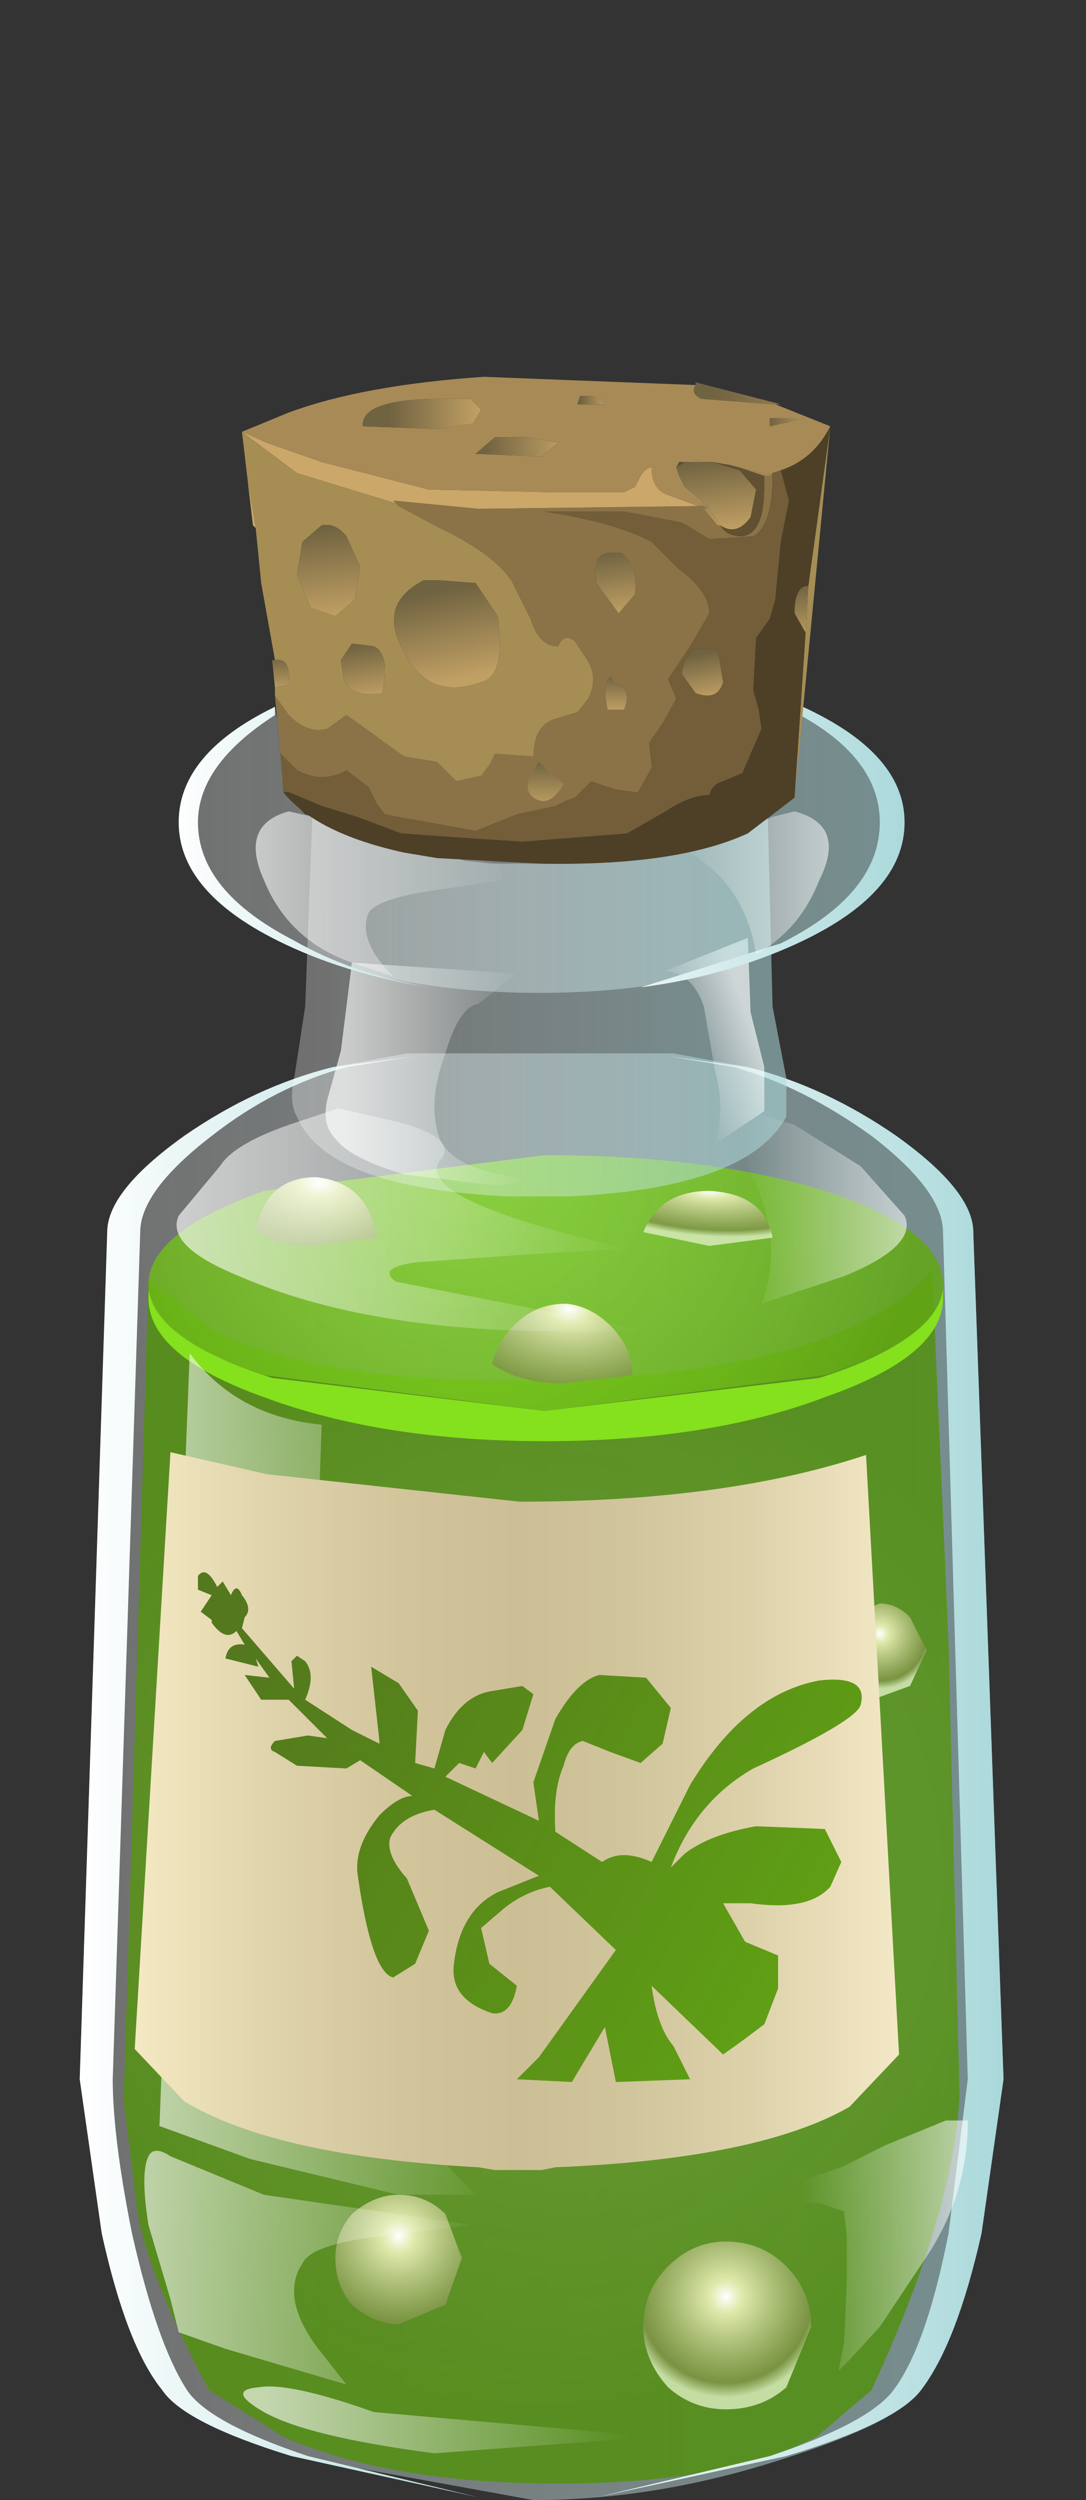 <?xml version="1.0" encoding="UTF-8" standalone="no"?>
<svg xmlns:xlink="http://www.w3.org/1999/xlink" height="45.45px" width="19.75px" xmlns="http://www.w3.org/2000/svg">
  <rect width="100%" height="100%" fill="#333333" stroke="none"/>
  <g transform="matrix(1.0, 0.0, 0.0, 1.0, 0.0, 0.0)">
    <use height="38.65" transform="matrix(1.0, 0.0, 0.0, 1.0, 1.45, 6.8)" width="16.8" xlink:href="#shape0"/>
  </g>
  <defs>
    <g id="shape0" transform="matrix(1.0, 0.0, 0.0, 1.0, -1.45, -6.8)">
      <path d="M7.4 19.15 L12.25 19.15 13.6 19.4 Q15.0 19.75 16.3 20.65 17.7 21.65 17.7 22.4 L18.25 37.8 17.85 40.6 Q17.4 42.6 16.75 43.45 16.3 44.05 14.25 44.7 11.95 45.45 9.7 45.45 L5.3 44.65 Q3.35 44.05 2.95 43.45 2.3 42.65 1.85 40.6 L1.45 37.8 1.95 22.4 Q1.95 21.65 3.35 20.65 4.65 19.75 6.05 19.4 L7.4 19.15" fill="url(#gradient0)" fill-rule="evenodd" stroke="none"/>
      <path d="M2.7 23.25 L3.9 24.2 Q5.8 25.1 9.25 25.1 13.35 25.1 15.55 24.1 16.65 23.55 16.95 23.05 L17.25 29.85 17.45 38.1 Q17.35 40.2 15.85 43.45 L14.85 44.3 Q13.2 45.15 10.15 45.15 7.1 45.15 5.15 44.3 L3.8 43.45 Q2.7 41.4 2.5 40.2 L2.25 38.2 2.7 23.25" fill="url(#gradient1)" fill-rule="evenodd" stroke="none"/>
      <path d="M9.9 26.2 Q6.95 26.2 4.8 25.4 2.7 24.65 2.7 23.6 L2.7 23.45 Q2.9 24.4 4.95 25.05 L9.9 25.65 14.9 25.05 Q16.95 24.4 17.15 23.45 L17.15 23.6 Q17.15 24.65 15.0 25.4 12.9 26.2 9.9 26.2" fill="#85e01d" fill-rule="evenodd" stroke="none"/>
      <path d="M9.9 21.0 Q12.9 21.0 15.0 21.65 17.15 22.35 17.15 23.35 17.15 24.3 15.0 25.0 L9.9 25.65 4.8 25.0 Q2.7 24.3 2.7 23.35 2.7 22.4 4.8 21.65 L9.9 21.0" fill="url(#gradient2)" fill-rule="evenodd" stroke="none"/>
      <path d="M8.4 41.05 L8.1 41.9 7.25 42.25 Q6.8 42.25 6.4 41.9 6.1 41.55 6.1 41.05 6.1 40.6 6.4 40.25 6.8 39.9 7.25 39.9 7.75 39.9 8.1 40.25 L8.4 41.05" fill="url(#gradient3)" fill-rule="evenodd" stroke="none"/>
      <path d="M13.2 40.75 Q13.85 40.75 14.3 41.2 14.75 41.65 14.75 42.3 L14.3 43.4 Q13.85 43.8 13.2 43.8 12.6 43.8 12.15 43.4 11.7 42.9 11.7 42.3 11.7 41.65 12.15 41.2 12.6 40.75 13.2 40.75" fill="url(#gradient4)" fill-rule="evenodd" stroke="none"/>
      <path d="M16.85 30.0 L16.55 30.65 16.0 30.85 Q15.15 30.85 15.15 30.0 15.15 29.65 15.4 29.4 L16.0 29.15 Q16.3 29.15 16.55 29.4 L16.85 30.0" fill="url(#gradient5)" fill-rule="evenodd" stroke="none"/>
      <path d="M5.7 22.65 Q4.95 22.65 4.65 22.35 4.85 21.4 5.75 21.4 6.7 21.5 6.85 22.5 L5.7 22.65" fill="url(#gradient6)" fill-rule="evenodd" stroke="none"/>
      <path d="M10.25 25.15 Q9.45 25.15 8.95 24.8 9.05 24.35 9.45 24.0 9.8 23.7 10.3 23.7 10.75 23.75 11.1 24.1 11.5 24.5 11.5 25.0 L10.25 25.15" fill="url(#gradient7)" fill-rule="evenodd" stroke="none"/>
      <path d="M12.9 22.65 L11.7 22.4 Q12.0 21.65 12.9 21.65 13.9 21.7 14.05 22.5 L12.9 22.65" fill="url(#gradient8)" fill-rule="evenodd" stroke="none"/>
      <path d="M8.65 39.9 L7.25 39.9 4.55 39.25 2.9 38.65 3.45 24.6 Q4.3 25.75 5.85 25.9 L5.8 27.35 5.4 32.05 Q5.1 34.7 6.85 37.55 7.7 39.0 8.65 39.9" fill="url(#gradient9)" fill-rule="evenodd" stroke="none"/>
      <path d="M6.05 19.4 L7.55 19.2 6.3 19.4 Q5.0 19.75 3.85 20.65 2.55 21.65 2.55 22.4 L2.05 37.8 Q2.05 38.85 2.4 40.6 2.85 42.6 3.4 43.45 3.8 44.05 5.6 44.65 L8.7 45.4 5.3 44.65 Q3.35 44.05 2.95 43.45 2.3 42.65 1.85 40.6 L1.45 37.8 1.95 22.4 Q1.95 21.65 3.35 20.65 4.65 19.75 6.05 19.4" fill="url(#gradient10)" fill-rule="evenodd" stroke="none"/>
      <path d="M12.15 19.2 L13.6 19.4 Q15.0 19.75 16.3 20.65 17.7 21.65 17.7 22.4 L18.25 37.8 17.85 40.6 Q17.4 42.6 16.75 43.45 16.3 44.05 14.3 44.65 L10.85 45.4 14.0 44.65 Q15.8 44.05 16.25 43.45 16.85 42.65 17.25 40.6 L17.6 37.8 17.15 22.4 Q17.15 21.65 15.85 20.65 14.6 19.75 13.35 19.4 L12.15 19.2" fill="url(#gradient11)" fill-rule="evenodd" stroke="none"/>
      <path d="M4.35 23.2 Q3.0 22.65 3.25 22.1 L4.0 21.2 Q4.25 20.8 5.25 20.45 L6.15 20.15 7.25 20.4 Q8.35 20.7 8.0 21.1 7.5 21.8 11.4 22.7 L9.65 22.8 7.55 22.95 Q6.85 23.05 7.2 23.3 L11.8 24.2 10.15 24.2 Q6.65 24.2 4.35 23.2" fill="url(#gradient12)" fill-rule="evenodd" stroke="none"/>
      <path d="M6.8 43.85 L11.9 44.3 7.9 44.6 Q5.6 44.3 4.8 43.85 4.1 43.45 4.7 43.4 5.25 43.3 6.8 43.85" fill="url(#gradient13)" fill-rule="evenodd" stroke="none"/>
      <path d="M12.65 20.3 L13.5 20.15 14.45 20.45 15.65 21.2 16.45 22.1 Q16.7 22.65 15.35 23.2 L13.85 23.7 Q14.2 22.8 13.85 21.8 13.5 20.8 12.65 20.3" fill="url(#gradient14)" fill-rule="evenodd" stroke="none"/>
      <path d="M4.1 42.7 L3.25 42.4 3.1 41.8 2.7 40.45 Q2.55 39.5 2.7 39.2 2.8 39.0 3.1 39.2 L4.8 39.9 8.6 40.45 6.95 40.65 Q5.65 40.8 5.5 41.15 5.1 41.75 5.75 42.65 L6.3 43.35 4.1 42.7" fill="url(#gradient15)" fill-rule="evenodd" stroke="none"/>
      <path d="M17.2 38.55 L17.6 38.55 Q17.6 39.85 16.9 40.95 L16.0 42.3 15.45 42.9 15.25 43.1 15.35 42.6 15.4 41.5 15.4 40.65 15.35 40.2 14.9 40.05 13.5 40.05 14.4 39.7 15.3 39.4 16.1 39.0 17.2 38.55" fill="url(#gradient16)" fill-rule="evenodd" stroke="none"/>
      <path d="M5.7 14.3 Q5.7 13.75 6.75 13.4 L9.5 13.0 9.8 13.05 10.15 13.0 12.9 13.4 Q13.95 13.75 13.95 14.3 L14.05 18.3 14.3 19.6 14.3 20.3 Q13.6 21.6 10.35 21.75 L9.25 21.75 Q5.95 21.6 5.4 20.3 5.25 20.05 5.35 19.6 L5.55 18.3 5.7 14.3" fill="url(#gradient17)" fill-rule="evenodd" stroke="none"/>
      <path d="M6.4 17.5 L9.4 17.7 8.7 18.25 Q8.35 18.3 8.1 19.15 7.8 19.95 7.95 20.55 8.1 21.35 9.95 21.45 L9.0 21.55 7.35 21.35 Q6.35 21.05 6.1 20.7 5.85 20.45 5.95 20.0 L6.2 19.1 6.4 17.5" fill="url(#gradient18)" fill-rule="evenodd" stroke="none"/>
      <path d="M13.6 17.05 L13.65 18.4 13.9 19.4 13.9 20.2 13.0 20.8 Q13.2 20.2 13.0 19.45 L12.8 18.3 Q12.6 17.7 12.1 17.65 L13.6 17.05" fill="url(#gradient19)" fill-rule="evenodd" stroke="none"/>
      <path d="M5.0 12.85 L5.05 13.15 5.05 13.2 5.1 13.7 5.15 14.3 5.15 14.35 5.2 14.45 5.55 14.8 5.7 14.85 5.75 14.9 6.25 15.15 6.5 15.25 6.6 15.25 6.95 15.4 7.25 15.4 7.75 15.55 7.9 15.55 8.3 15.6 8.45 15.65 8.95 15.7 9.1 15.7 9.8 15.7 Q12.3 15.75 13.6 15.15 L14.45 14.5 14.45 14.15 14.6 12.85 Q16.45 13.7 16.45 14.95 16.45 16.25 14.5 17.15 12.55 18.05 9.8 18.05 7.1 18.05 5.15 17.15 3.25 16.25 3.25 14.95 3.25 13.7 5.0 12.85" fill="url(#gradient20)" fill-rule="evenodd" stroke="none"/>
      <path d="M14.6 12.85 Q16.45 13.7 16.45 14.95 16.45 16.25 14.5 17.15 13.2 17.75 11.65 17.95 L14.2 17.15 Q16.0 16.25 16.0 14.95 16.0 13.8 14.55 13.0 L14.6 12.85" fill="url(#gradient21)" fill-rule="evenodd" stroke="none"/>
      <path d="M7.8 17.95 Q6.25 17.7 5.05 17.1 3.25 16.2 3.25 14.95 3.25 13.7 5.0 12.85 L5.0 13.0 Q3.6 13.9 3.6 14.95 3.6 16.2 5.35 17.1 6.4 17.7 7.8 17.95" fill="url(#gradient22)" fill-rule="evenodd" stroke="none"/>
      <path d="M9.1 15.7 L9.15 16.0 7.8 16.2 Q6.85 16.35 6.7 16.6 6.5 17.1 7.15 17.75 L6.4 17.5 Q5.25 17.1 4.8 16.0 4.35 15.0 5.25 14.75 L5.7 14.85 6.85 15.35 9.1 15.7" fill="url(#gradient23)" fill-rule="evenodd" stroke="none"/>
      <path d="M12.45 15.45 L12.9 15.35 14.05 14.85 14.45 14.75 Q15.4 15.0 14.9 16.0 14.55 16.9 13.75 17.35 13.55 16.05 12.45 15.45" fill="url(#gradient24)" fill-rule="evenodd" stroke="none"/>
      <path d="M12.65 7.0 L12.65 6.95 14.2 7.35 14.1 7.35 14.05 7.35 12.75 7.25 Q12.55 7.15 12.65 7.0" fill="url(#gradient25)" fill-rule="evenodd" stroke="none"/>
      <path d="M12.65 7.0 Q12.55 7.15 12.75 7.25 L14.05 7.35 14.1 7.35 15.1 7.75 Q14.8 8.35 14.2 8.55 L14.05 8.6 14.0 8.65 13.45 8.5 13.25 8.45 12.95 8.4 12.9 8.4 12.85 8.4 12.75 8.4 12.65 8.35 12.55 8.4 12.35 8.4 12.3 8.5 12.35 8.65 12.45 8.85 12.7 9.05 12.8 9.15 12.9 9.2 12.85 9.2 12.8 9.2 12.7 9.2 12.15 9.0 Q11.85 8.9 11.85 8.5 11.75 8.5 11.65 8.65 L11.55 8.85 11.35 8.95 10.1 8.95 7.8 8.9 5.85 8.4 4.85 8.05 4.4 7.85 5.25 7.5 Q6.6 7.0 8.8 6.85 L12.65 7.0 M14.0 7.6 L14.0 7.75 14.65 7.6 14.0 7.6 M11.0 7.35 Q10.9 7.2 10.7 7.2 L10.55 7.2 10.5 7.35 11.0 7.35 M8.65 8.25 L9.85 8.3 10.15 8.05 9.6 7.95 9.0 7.95 8.65 8.25 M8.6 7.7 L8.75 7.45 8.55 7.25 8.05 7.25 Q6.55 7.25 6.6 7.75 L8.0 7.8 8.6 7.7" fill="#a78a56" fill-rule="evenodd" stroke="none"/>
      <path d="M14.0 7.6 L14.65 7.6 14.0 7.75 14.0 7.6" fill="url(#gradient26)" fill-rule="evenodd" stroke="none"/>
      <path d="M12.95 8.4 L13.25 8.45 13.45 8.5 13.9 8.65 13.9 8.85 Q13.9 9.7 13.5 9.75 13.2 9.75 13.1 9.55 13.4 9.75 13.65 9.4 L13.75 8.9 13.45 8.55 12.95 8.4 M12.8 8.4 L12.75 8.4 12.85 8.4 12.8 8.4 M12.3 8.5 L12.35 8.4 12.55 8.4 12.45 8.4 12.3 8.5" fill="#615031" fill-rule="evenodd" stroke="none"/>
      <path d="M12.95 8.4 L13.45 8.55 13.75 8.9 13.65 9.4 Q13.4 9.75 13.1 9.55 L12.85 9.2 12.9 9.2 12.8 9.15 12.7 9.05 12.45 8.85 12.35 8.65 12.3 8.5 12.45 8.4 12.55 8.4 12.8 8.4 12.85 8.4 12.9 8.4 12.95 8.4" fill="url(#gradient27)" fill-rule="evenodd" stroke="none"/>
      <path d="M15.1 7.75 L14.45 14.5 14.65 11.5 14.7 10.65 15.1 7.75 M5.0 12.65 L5.0 12.5 5.25 12.45 Q5.3 11.95 5.0 12.0 L4.75 10.6 4.65 9.6 4.5 8.7 4.4 7.85 5.4 8.6 7.2 9.15 7.25 9.2 8.0 9.6 Q8.95 10.05 9.3 10.55 L9.65 11.25 Q9.8 11.75 10.15 11.75 10.25 11.5 10.45 11.65 L10.65 11.95 Q10.9 12.3 10.7 12.7 L10.5 12.95 10.15 13.05 Q9.7 13.15 9.7 13.75 L9.0 13.7 8.9 13.9 8.75 14.1 8.3 14.2 7.95 13.85 7.35 13.75 6.3 13.0 5.95 13.25 Q5.6 13.35 5.25 13.0 L5.0 12.65 M13.9 8.65 L13.45 8.5 14.0 8.65 13.9 8.65 M12.75 8.4 L12.8 8.4 12.55 8.4 12.65 8.35 12.75 8.4 M12.8 9.2 L12.85 9.2 12.85 9.25 12.8 9.2 M5.5 9.85 L5.4 10.45 5.65 11.05 6.1 11.2 6.45 10.9 6.55 10.3 6.3 9.75 Q6.1 9.5 5.85 9.55 L5.5 9.85 M6.25 12.35 Q6.4 12.7 6.95 12.6 7.1 11.9 6.8 11.75 L6.4 11.7 6.2 12.0 6.25 12.35 M7.7 10.55 Q6.85 11.0 7.35 11.85 7.8 12.75 8.75 12.4 9.2 12.3 9.05 11.2 L8.65 10.6 8.0 10.55 7.7 10.55" fill="#a58d54" fill-rule="evenodd" stroke="none"/>
      <path d="M5.1 13.7 L5.0 12.65 5.25 13.0 Q5.6 13.35 5.95 13.25 L6.3 13.0 7.35 13.75 7.95 13.85 8.3 14.2 8.75 14.1 8.9 13.9 9.0 13.7 9.7 13.75 Q9.7 13.15 10.15 13.05 L10.5 12.95 10.7 12.7 Q10.9 12.3 10.65 11.95 L10.45 11.65 Q10.25 11.5 10.15 11.75 9.8 11.75 9.65 11.25 L9.3 10.55 Q8.95 10.05 8.0 9.6 L7.25 9.2 7.2 9.15 7.15 9.1 8.7 9.25 12.7 9.2 12.8 9.2 12.85 9.25 12.8 9.25 13.05 9.55 13.1 9.55 Q13.2 9.75 13.5 9.75 13.9 9.7 13.9 8.85 L13.9 8.65 14.0 8.65 14.05 8.6 14.05 8.65 Q14.05 9.55 13.7 9.75 L12.9 9.8 12.4 9.5 11.35 9.3 9.9 9.3 Q11.2 9.5 11.85 9.85 L12.35 10.35 Q12.9 10.75 12.9 11.15 L12.55 11.75 12.15 12.35 12.3 12.7 12.05 13.15 11.8 13.5 11.85 13.95 11.6 14.4 11.2 14.35 10.75 14.2 10.45 14.5 10.3 14.55 10.1 14.65 9.4 14.8 8.65 15.1 7.25 14.85 7.0 14.8 6.85 14.6 6.7 14.3 6.3 14.0 Q5.85 14.25 5.4 14.0 L5.1 13.7 M11.1 10.05 Q10.75 10.05 10.85 10.6 L11.25 11.15 11.55 10.8 Q11.6 10.3 11.3 10.05 L11.1 10.05 M10.0 14.05 L9.8 13.85 Q9.45 14.3 9.7 14.5 10.0 14.7 10.25 14.25 L10.0 14.05 M11.05 12.9 L11.35 12.9 Q11.5 12.5 11.2 12.45 L11.1 12.3 Q10.95 12.45 11.05 12.9" fill="#8b7347" fill-rule="evenodd" stroke="none"/>
      <path d="M12.85 9.25 L12.85 9.2 13.1 9.55 13.05 9.55 12.8 9.25 12.85 9.25" fill="url(#gradient28)" fill-rule="evenodd" stroke="none"/>
      <path d="M5.15 14.4 L5.1 13.7 5.4 14.0 Q5.85 14.25 6.3 14.0 L6.7 14.3 6.85 14.6 7.0 14.8 7.25 14.85 8.65 15.1 9.4 14.8 10.1 14.65 10.3 14.55 10.45 14.5 10.75 14.2 11.2 14.35 11.6 14.4 11.85 13.95 11.8 13.5 12.05 13.15 12.3 12.7 12.15 12.35 12.55 11.75 12.9 11.15 Q12.9 10.75 12.35 10.35 L11.85 9.85 Q11.2 9.5 9.9 9.3 L11.35 9.3 12.4 9.5 12.9 9.8 13.7 9.75 Q14.05 9.55 14.05 8.65 L14.05 8.6 14.2 8.55 14.35 9.1 14.2 9.85 14.1 10.9 14.0 11.25 13.75 11.6 13.7 12.55 13.8 12.9 13.85 13.25 13.5 14.05 13.15 14.2 Q12.95 14.25 12.9 14.45 12.55 14.45 12.1 14.75 L11.4 15.15 9.5 15.3 8.0 15.2 7.3 15.15 6.5 14.85 5.85 14.65 5.25 14.4 5.15 14.4 M13.05 11.8 L12.7 11.8 Q12.45 11.85 12.4 12.25 L12.65 12.6 Q13.05 12.75 13.15 12.4 L13.05 11.8" fill="#735e39" fill-rule="evenodd" stroke="none"/>
      <path d="M14.45 14.5 L13.6 15.15 Q12.3 15.75 9.8 15.7 L7.95 15.6 7.35 15.5 Q5.75 15.15 5.15 14.4 L5.25 14.4 5.85 14.65 6.5 14.85 7.3 15.15 8.0 15.2 9.5 15.3 11.4 15.15 12.1 14.75 Q12.55 14.45 12.9 14.45 12.95 14.25 13.15 14.2 L13.5 14.05 13.85 13.25 13.8 12.9 13.7 12.55 13.75 11.6 14.0 11.25 14.1 10.9 14.2 9.85 14.35 9.1 14.2 8.55 Q14.8 8.35 15.1 7.75 L14.7 10.65 Q14.45 10.65 14.45 11.15 L14.65 11.5 14.45 14.5" fill="#4d4027" fill-rule="evenodd" stroke="none"/>
      <path d="M11.0 7.35 L10.5 7.35 10.55 7.2 10.7 7.2 Q10.9 7.2 11.0 7.35" fill="url(#gradient29)" fill-rule="evenodd" stroke="none"/>
      <path d="M4.65 9.6 L4.6 9.55 4.5 8.7 4.65 9.6 M12.7 9.2 L8.7 9.25 7.15 9.1 7.2 9.15 5.4 8.6 4.4 7.85 4.85 8.05 5.85 8.4 7.8 8.9 10.1 8.95 11.35 8.95 11.55 8.85 11.65 8.65 Q11.75 8.5 11.85 8.5 11.85 8.9 12.15 9.0 L12.7 9.2" fill="#cba769" fill-rule="evenodd" stroke="none"/>
      <path d="M11.1 10.05 L11.3 10.05 Q11.6 10.3 11.55 10.8 L11.25 11.15 10.85 10.6 Q10.75 10.05 11.1 10.05" fill="url(#gradient30)" fill-rule="evenodd" stroke="none"/>
      <path d="M13.05 11.8 L13.15 12.4 Q13.05 12.75 12.65 12.6 L12.4 12.25 Q12.45 11.85 12.7 11.8 L13.05 11.8" fill="url(#gradient31)" fill-rule="evenodd" stroke="none"/>
      <path d="M14.7 10.65 L14.65 11.5 14.45 11.15 Q14.45 10.65 14.7 10.65" fill="url(#gradient32)" fill-rule="evenodd" stroke="none"/>
      <path d="M5.0 12.5 L4.95 12.0 5.0 12.0 Q5.3 11.95 5.25 12.45 L5.0 12.5" fill="url(#gradient33)" fill-rule="evenodd" stroke="none"/>
      <path d="M8.65 8.25 L9.0 7.95 9.6 7.95 10.15 8.05 9.85 8.3 8.65 8.25" fill="url(#gradient34)" fill-rule="evenodd" stroke="none"/>
      <path d="M8.6 7.7 L8.0 7.8 6.6 7.75 Q6.55 7.25 8.05 7.25 L8.55 7.25 8.75 7.45 8.6 7.7" fill="url(#gradient35)" fill-rule="evenodd" stroke="none"/>
      <path d="M5.5 9.85 L5.85 9.55 Q6.1 9.5 6.3 9.75 L6.55 10.3 6.45 10.9 6.1 11.2 5.65 11.05 5.4 10.45 5.5 9.85" fill="url(#gradient36)" fill-rule="evenodd" stroke="none"/>
      <path d="M6.25 12.35 L6.2 12.0 6.4 11.7 6.8 11.75 Q7.1 11.9 6.95 12.6 6.4 12.7 6.25 12.35" fill="url(#gradient37)" fill-rule="evenodd" stroke="none"/>
      <path d="M7.7 10.55 L8.0 10.55 8.65 10.6 9.05 11.2 Q9.2 12.3 8.75 12.4 7.8 12.75 7.35 11.85 6.85 11.0 7.7 10.55" fill="url(#gradient38)" fill-rule="evenodd" stroke="none"/>
      <path d="M10.0 14.05 L10.25 14.25 Q10.0 14.7 9.7 14.5 9.45 14.3 9.8 13.85 L10.0 14.05" fill="url(#gradient39)" fill-rule="evenodd" stroke="none"/>
      <path d="M11.05 12.9 Q10.95 12.45 11.1 12.3 L11.2 12.45 Q11.5 12.5 11.35 12.9 L11.05 12.9" fill="url(#gradient40)" fill-rule="evenodd" stroke="none"/>
      <path d="M3.1 26.4 L4.85 26.8 9.45 27.3 Q13.2 27.3 15.75 26.45 L16.35 37.35 15.45 38.3 Q13.8 39.25 10.1 39.4 L9.85 39.45 9.0 39.45 8.7 39.4 Q5.0 39.2 3.35 38.2 L2.45 37.25 3.1 26.4" fill="url(#gradient41)" fill-rule="evenodd" stroke="none"/>
      <path d="M7.55 32.05 L7.9 32.15 8.1 31.45 Q8.4 30.85 8.9 30.75 L9.5 30.65 9.7 30.8 9.5 31.45 8.95 32.05 8.8 31.85 8.65 32.15 8.35 32.05 8.1 32.3 9.8 33.1 9.7 32.4 10.1 31.25 Q10.5 30.55 10.9 30.45 L11.75 30.5 12.2 31.05 12.05 31.7 11.65 32.05 11.1 31.85 10.6 31.65 Q10.35 31.7 10.25 32.1 10.05 32.55 10.1 33.3 L10.95 33.85 Q11.3 33.6 11.85 33.85 L12.55 32.45 Q13.55 30.8 14.9 30.55 15.8 30.45 15.65 31.0 15.55 31.3 13.7 32.15 12.65 32.75 12.2 33.95 L12.45 33.7 Q12.9 33.35 13.75 33.2 L15.0 33.25 15.3 33.85 15.1 34.3 Q14.7 34.75 13.65 34.6 L13.15 34.6 13.55 35.3 14.15 35.55 14.15 36.15 13.9 36.8 13.5 37.1 13.15 37.35 11.85 36.1 Q11.95 36.85 12.25 37.2 L12.55 37.8 11.2 37.85 11.0 36.85 10.4 37.85 9.4 37.8 9.8 37.4 11.2 35.45 10.0 34.3 Q9.5 34.4 9.1 34.75 L8.75 35.05 8.9 35.7 9.4 36.1 Q9.3 36.65 8.95 36.6 8.2 36.35 8.25 35.75 8.35 34.75 9.05 34.4 L9.8 34.1 7.9 32.9 Q7.3 33.0 7.1 33.4 7.0 33.7 7.4 34.15 L7.8 35.1 7.55 35.7 7.15 35.95 Q6.75 35.85 6.5 34.05 6.45 33.55 6.9 33.0 7.25 32.65 7.5 32.65 L6.55 32.0 6.3 32.15 5.4 32.1 5.0 31.85 Q4.85 31.8 5.0 31.65 L5.6 31.55 5.95 31.6 5.25 30.9 4.75 30.9 4.45 30.45 4.9 30.5 4.65 30.15 4.7 30.3 4.1 30.15 Q4.15 29.85 4.45 29.9 L4.3 29.65 Q4.1 29.85 3.85 29.5 L3.85 29.45 3.65 29.3 3.85 29.0 3.6 28.9 3.6 28.65 Q3.75 28.45 3.95 28.85 L4.05 28.75 4.2 29.0 Q4.3 28.75 4.4 29.0 4.6 29.25 4.45 29.4 L4.4 29.6 5.35 30.7 5.3 30.2 5.4 30.1 5.55 30.2 Q5.75 30.45 5.55 30.9 L6.4 31.45 6.9 31.7 6.9 31.65 6.75 30.3 7.25 30.6 7.6 31.1 7.55 32.05" fill="url(#gradient42)" fill-rule="evenodd" stroke="none"/>
    </g>
    <linearGradient gradientTransform="matrix(0.01, 0.0, 0.0, -0.01, 9.7, 32.3)" gradientUnits="userSpaceOnUse" id="gradient0" spreadMethod="pad" x1="-819.2" x2="819.2">
      <stop offset="0.0" stop-color="#ffffff" stop-opacity="0.298"/>
      <stop offset="1.0" stop-color="#abd9db" stop-opacity="0.549"/>
    </linearGradient>
    <radialGradient cx="0" cy="0" gradientTransform="matrix(0.012, 0.0, 0.0, -0.012, 9.85, 34.1)" gradientUnits="userSpaceOnUse" id="gradient1" r="819.2" spreadMethod="pad">
      <stop offset="0.0" stop-color="#62a713" stop-opacity="0.667"/>
      <stop offset="0.988" stop-color="#53900f" stop-opacity="0.847"/>
    </radialGradient>
    <radialGradient cx="0" cy="0" gradientTransform="matrix(0.009, 0.005, 0.005, -0.009, 8.55, 21.0)" gradientUnits="userSpaceOnUse" id="gradient2" r="819.2" spreadMethod="pad">
      <stop offset="0.0" stop-color="#94f822" stop-opacity="0.667"/>
      <stop offset="0.988" stop-color="#62a713" stop-opacity="0.847"/>
    </radialGradient>
    <radialGradient cx="0" cy="0" gradientTransform="matrix(0.001, 0.002, 0.002, -0.001, 7.25, 40.65)" gradientUnits="userSpaceOnUse" id="gradient3" r="819.2" spreadMethod="pad">
      <stop offset="0.0" stop-color="#ffffff"/>
      <stop offset="0.165" stop-color="#dee9ab"/>
      <stop offset="0.859" stop-color="#7f9447" stop-opacity="0.847"/>
      <stop offset="1.0" stop-color="#d8ebba" stop-opacity="0.847"/>
    </radialGradient>
    <radialGradient cx="0" cy="0" gradientTransform="matrix(0.001, 0.002, 0.002, -0.001, 13.2, 41.75)" gradientUnits="userSpaceOnUse" id="gradient4" r="819.2" spreadMethod="pad">
      <stop offset="0.0" stop-color="#ffffff"/>
      <stop offset="0.165" stop-color="#dee9ab"/>
      <stop offset="0.859" stop-color="#7f9447" stop-opacity="0.847"/>
      <stop offset="1.0" stop-color="#d8ebba" stop-opacity="0.847"/>
    </radialGradient>
    <radialGradient cx="0" cy="0" gradientTransform="matrix(7.0E-4, 0.001, 0.001, -7.0E-4, 16.0, 29.7)" gradientUnits="userSpaceOnUse" id="gradient5" r="819.2" spreadMethod="pad">
      <stop offset="0.0" stop-color="#ffffff"/>
      <stop offset="0.165" stop-color="#dee9ab"/>
      <stop offset="0.859" stop-color="#7f9447" stop-opacity="0.847"/>
      <stop offset="1.0" stop-color="#d8ebba" stop-opacity="0.847"/>
    </radialGradient>
    <radialGradient cx="0" cy="0" gradientTransform="matrix(-1.0E-4, 0.002, 0.003, 2.0E-4, 5.8, 21.5)" gradientUnits="userSpaceOnUse" id="gradient6" r="819.2" spreadMethod="pad">
      <stop offset="0.0" stop-color="#ffffff"/>
      <stop offset="0.165" stop-color="#dee9ab"/>
      <stop offset="0.859" stop-color="#7f9447" stop-opacity="0.847"/>
      <stop offset="1.0" stop-color="#d8ebba" stop-opacity="0.847"/>
    </radialGradient>
    <radialGradient cx="0" cy="0" gradientTransform="matrix(-1.0E-4, 0.002, 0.003, 2.0E-4, 10.35, 23.8)" gradientUnits="userSpaceOnUse" id="gradient7" r="819.2" spreadMethod="pad">
      <stop offset="0.0" stop-color="#ffffff"/>
      <stop offset="0.165" stop-color="#dee9ab"/>
      <stop offset="0.859" stop-color="#7f9447" stop-opacity="0.847"/>
      <stop offset="1.0" stop-color="#d8ebba" stop-opacity="0.847"/>
    </radialGradient>
    <radialGradient cx="0" cy="0" gradientTransform="matrix(-1.0E-4, 0.001, 0.003, 2.0E-4, 12.9, 21.65)" gradientUnits="userSpaceOnUse" id="gradient8" r="819.2" spreadMethod="pad">
      <stop offset="0.0" stop-color="#ffffff"/>
      <stop offset="0.165" stop-color="#dee9ab"/>
      <stop offset="0.859" stop-color="#7f9447" stop-opacity="0.847"/>
      <stop offset="1.0" stop-color="#d8ebba" stop-opacity="0.847"/>
    </radialGradient>
    <linearGradient gradientTransform="matrix(0.004, 0.0, 0.0, -0.004, 5.8, 32.25)" gradientUnits="userSpaceOnUse" id="gradient9" spreadMethod="pad" x1="-819.2" x2="819.2">
      <stop offset="0.0" stop-color="#ffffff" stop-opacity="0.639"/>
      <stop offset="1.0" stop-color="#ffffff" stop-opacity="0.0"/>
    </linearGradient>
    <linearGradient gradientTransform="matrix(0.005, 0.0, 0.0, -0.005, 5.55, 32.3)" gradientUnits="userSpaceOnUse" id="gradient10" spreadMethod="pad" x1="-819.2" x2="819.2">
      <stop offset="0.0" stop-color="#ffffff"/>
      <stop offset="1.0" stop-color="#abd9db"/>
    </linearGradient>
    <linearGradient gradientTransform="matrix(0.005, 0.0, 0.0, -0.005, 14.05, 32.3)" gradientUnits="userSpaceOnUse" id="gradient11" spreadMethod="pad" x1="-819.2" x2="819.2">
      <stop offset="0.0" stop-color="#ffffff"/>
      <stop offset="1.0" stop-color="#abd9db"/>
    </linearGradient>
    <linearGradient gradientTransform="matrix(0.005, 0.0, 0.0, -0.005, 7.5, 22.15)" gradientUnits="userSpaceOnUse" id="gradient12" spreadMethod="pad" x1="-819.2" x2="819.2">
      <stop offset="0.0" stop-color="#ffffff" stop-opacity="0.639"/>
      <stop offset="1.0" stop-color="#ffffff" stop-opacity="0.0"/>
    </linearGradient>
    <linearGradient gradientTransform="matrix(0.004, 0.0, 0.0, -0.004, 8.15, 44.05)" gradientUnits="userSpaceOnUse" id="gradient13" spreadMethod="pad" x1="-819.2" x2="819.2">
      <stop offset="0.0" stop-color="#ffffff" stop-opacity="0.639"/>
      <stop offset="1.0" stop-color="#ffffff" stop-opacity="0.0"/>
    </linearGradient>
    <linearGradient gradientTransform="matrix(-0.002, 0.0, 0.0, 0.002, 15.15, 21.95)" gradientUnits="userSpaceOnUse" id="gradient14" spreadMethod="pad" x1="-819.2" x2="819.2">
      <stop offset="0.0" stop-color="#ffffff" stop-opacity="0.639"/>
      <stop offset="1.0" stop-color="#ffffff" stop-opacity="0.0"/>
    </linearGradient>
    <linearGradient gradientTransform="matrix(0.004, 0.0, 0.0, -0.004, 5.6, 41.2)" gradientUnits="userSpaceOnUse" id="gradient15" spreadMethod="pad" x1="-819.2" x2="819.2">
      <stop offset="0.0" stop-color="#ffffff" stop-opacity="0.639"/>
      <stop offset="1.0" stop-color="#ffffff" stop-opacity="0.0"/>
    </linearGradient>
    <linearGradient gradientTransform="matrix(-0.002, 0.0, 0.0, 0.002, 16.2, 41.05)" gradientUnits="userSpaceOnUse" id="gradient16" spreadMethod="pad" x1="-819.2" x2="819.2">
      <stop offset="0.0" stop-color="#ffffff" stop-opacity="0.639"/>
      <stop offset="1.0" stop-color="#ffffff" stop-opacity="0.0"/>
    </linearGradient>
    <linearGradient gradientTransform="matrix(0.005, 0.0, 0.0, -0.005, 9.75, 17.4)" gradientUnits="userSpaceOnUse" id="gradient17" spreadMethod="pad" x1="-819.2" x2="819.2">
      <stop offset="0.0" stop-color="#ffffff" stop-opacity="0.298"/>
      <stop offset="1.0" stop-color="#abd9db" stop-opacity="0.549"/>
    </linearGradient>
    <linearGradient gradientTransform="matrix(0.002, 0.0, 0.0, -0.002, 7.9, 19.55)" gradientUnits="userSpaceOnUse" id="gradient18" spreadMethod="pad" x1="-819.2" x2="819.2">
      <stop offset="0.0" stop-color="#ffffff" stop-opacity="0.639"/>
      <stop offset="1.0" stop-color="#ffffff" stop-opacity="0.0"/>
    </linearGradient>
    <linearGradient gradientTransform="matrix(-8.0E-4, 3.0E-4, 3.0E-4, 8.0E-4, 13.05, 19.0)" gradientUnits="userSpaceOnUse" id="gradient19" spreadMethod="pad" x1="-819.2" x2="819.2">
      <stop offset="0.0" stop-color="#ffffff" stop-opacity="0.639"/>
      <stop offset="1.0" stop-color="#ffffff" stop-opacity="0.0"/>
    </linearGradient>
    <linearGradient gradientTransform="matrix(0.008, 0.0, 0.0, -0.008, 9.8, 15.4)" gradientUnits="userSpaceOnUse" id="gradient20" spreadMethod="pad" x1="-819.2" x2="819.2">
      <stop offset="0.0" stop-color="#ffffff" stop-opacity="0.298"/>
      <stop offset="1.0" stop-color="#abd9db" stop-opacity="0.549"/>
    </linearGradient>
    <linearGradient gradientTransform="matrix(0.004, 0.0, 0.0, -0.004, 13.15, 15.4)" gradientUnits="userSpaceOnUse" id="gradient21" spreadMethod="pad" x1="-819.2" x2="819.2">
      <stop offset="0.0" stop-color="#ffffff"/>
      <stop offset="1.0" stop-color="#abd9db"/>
    </linearGradient>
    <linearGradient gradientTransform="matrix(0.004, 0.0, 0.0, -0.004, 6.4, 15.45)" gradientUnits="userSpaceOnUse" id="gradient22" spreadMethod="pad" x1="-819.2" x2="819.2">
      <stop offset="0.0" stop-color="#ffffff"/>
      <stop offset="1.0" stop-color="#abd9db"/>
    </linearGradient>
    <linearGradient gradientTransform="matrix(0.003, 0.0, 0.0, -0.003, 6.9, 16.25)" gradientUnits="userSpaceOnUse" id="gradient23" spreadMethod="pad" x1="-819.2" x2="819.2">
      <stop offset="0.0" stop-color="#ffffff" stop-opacity="0.639"/>
      <stop offset="1.0" stop-color="#ffffff" stop-opacity="0.0"/>
    </linearGradient>
    <linearGradient gradientTransform="matrix(-0.002, 0.0, 0.0, -0.002, 13.85, 16.0)" gradientUnits="userSpaceOnUse" id="gradient24" spreadMethod="pad" x1="-819.2" x2="819.2">
      <stop offset="0.0" stop-color="#ffffff" stop-opacity="0.639"/>
      <stop offset="1.0" stop-color="#ffffff" stop-opacity="0.0"/>
    </linearGradient>
    <linearGradient gradientTransform="matrix(-0.002, 0.0, 0.0, 0.002, 14.6, 7.2)" gradientUnits="userSpaceOnUse" id="gradient25" spreadMethod="pad" x1="-819.2" x2="819.2">
      <stop offset="0.0" stop-color="#c1a064"/>
      <stop offset="1.0" stop-color="#706341"/>
    </linearGradient>
    <linearGradient gradientTransform="matrix(-5.0E-4, 0.0, 0.0, 5.0E-4, 14.4, 7.7)" gradientUnits="userSpaceOnUse" id="gradient26" spreadMethod="pad" x1="-819.2" x2="819.2">
      <stop offset="0.0" stop-color="#c1a064"/>
      <stop offset="1.0" stop-color="#706341"/>
    </linearGradient>
    <linearGradient gradientTransform="matrix(-1.0E-4, -8.0E-4, -8.0E-4, 1.0E-4, 13.05, 9.0)" gradientUnits="userSpaceOnUse" id="gradient27" spreadMethod="pad" x1="-819.2" x2="819.2">
      <stop offset="0.0" stop-color="#c1a064"/>
      <stop offset="1.0" stop-color="#706341"/>
    </linearGradient>
    <linearGradient gradientTransform="matrix(-1.0E-4, -8.0E-4, -8.0E-4, 1.0E-4, 12.9, 9.05)" gradientUnits="userSpaceOnUse" id="gradient28" spreadMethod="pad" x1="-819.2" x2="819.2">
      <stop offset="0.0" stop-color="#c1a064"/>
      <stop offset="1.0" stop-color="#706341"/>
    </linearGradient>
    <linearGradient gradientTransform="matrix(-3.0E-4, 0.0, 0.0, 3.0E-4, 10.8, 7.25)" gradientUnits="userSpaceOnUse" id="gradient29" spreadMethod="pad" x1="-819.2" x2="819.2">
      <stop offset="0.0" stop-color="#c1a064"/>
      <stop offset="1.0" stop-color="#706341"/>
    </linearGradient>
    <linearGradient gradientTransform="matrix(-1.0E-4, -7.0E-4, -7.0E-4, 1.0E-4, 11.2, 10.6)" gradientUnits="userSpaceOnUse" id="gradient30" spreadMethod="pad" x1="-819.2" x2="819.2">
      <stop offset="0.0" stop-color="#c1a064"/>
      <stop offset="1.0" stop-color="#706341"/>
    </linearGradient>
    <linearGradient gradientTransform="matrix(-1.0E-4, -5.0E-4, -5.0E-4, 1.0E-4, 12.8, 12.3)" gradientUnits="userSpaceOnUse" id="gradient31" spreadMethod="pad" x1="-819.2" x2="819.2">
      <stop offset="0.0" stop-color="#c1a064"/>
      <stop offset="1.0" stop-color="#706341"/>
    </linearGradient>
    <linearGradient gradientTransform="matrix(-1.0E-4, -6.0E-4, -6.0E-4, 1.0E-4, 14.6, 11.15)" gradientUnits="userSpaceOnUse" id="gradient32" spreadMethod="pad" x1="-819.2" x2="819.2">
      <stop offset="0.0" stop-color="#c1a064"/>
      <stop offset="1.0" stop-color="#706341"/>
    </linearGradient>
    <linearGradient gradientTransform="matrix(0.0, -4.0E-4, -4.0E-4, 0.0, 5.1, 12.25)" gradientUnits="userSpaceOnUse" id="gradient33" spreadMethod="pad" x1="-819.2" x2="819.2">
      <stop offset="0.0" stop-color="#c1a064"/>
      <stop offset="1.0" stop-color="#706341"/>
    </linearGradient>
    <linearGradient gradientTransform="matrix(-9.0E-4, 0.0, 0.0, 9.0E-4, 9.55, 8.1)" gradientUnits="userSpaceOnUse" id="gradient34" spreadMethod="pad" x1="-819.2" x2="819.2">
      <stop offset="0.0" stop-color="#c1a064"/>
      <stop offset="1.0" stop-color="#706341"/>
    </linearGradient>
    <linearGradient gradientTransform="matrix(-0.001, 0.0, 0.0, 0.001, 7.9, 7.5)" gradientUnits="userSpaceOnUse" id="gradient35" spreadMethod="pad" x1="-819.2" x2="819.2">
      <stop offset="0.0" stop-color="#c1a064"/>
      <stop offset="1.0" stop-color="#706341"/>
    </linearGradient>
    <linearGradient gradientTransform="matrix(-1.0E-4, -0.001, -0.001, 1.0E-4, 6.0, 10.4)" gradientUnits="userSpaceOnUse" id="gradient36" spreadMethod="pad" x1="-819.2" x2="819.2">
      <stop offset="0.0" stop-color="#c1a064"/>
      <stop offset="1.0" stop-color="#706341"/>
    </linearGradient>
    <linearGradient gradientTransform="matrix(-1.0E-4, -6.0E-4, -6.0E-4, 1.0E-4, 6.65, 12.2)" gradientUnits="userSpaceOnUse" id="gradient37" spreadMethod="pad" x1="-819.2" x2="819.2">
      <stop offset="0.0" stop-color="#c1a064"/>
      <stop offset="1.0" stop-color="#706341"/>
    </linearGradient>
    <linearGradient gradientTransform="matrix(-2.0E-4, -0.001, -0.001, 2.0E-4, 8.15, 11.55)" gradientUnits="userSpaceOnUse" id="gradient38" spreadMethod="pad" x1="-819.2" x2="819.2">
      <stop offset="0.0" stop-color="#c1a064"/>
      <stop offset="1.0" stop-color="#706341"/>
    </linearGradient>
    <linearGradient gradientTransform="matrix(0.0, -5.0E-4, -5.0E-4, 0.0, 9.9, 14.25)" gradientUnits="userSpaceOnUse" id="gradient39" spreadMethod="pad" x1="-819.2" x2="819.2">
      <stop offset="0.0" stop-color="#c1a064"/>
      <stop offset="1.0" stop-color="#706341"/>
    </linearGradient>
    <linearGradient gradientTransform="matrix(0.0, -4.0E-4, -4.0E-4, 0.0, 11.2, 12.6)" gradientUnits="userSpaceOnUse" id="gradient40" spreadMethod="pad" x1="-819.2" x2="819.2">
      <stop offset="0.0" stop-color="#c1a064"/>
      <stop offset="1.0" stop-color="#706341"/>
    </linearGradient>
    <linearGradient gradientTransform="matrix(0.009, 0.0, 0.0, -0.008, 9.45, 32.95)" gradientUnits="userSpaceOnUse" id="gradient41" spreadMethod="pad" x1="-819.2" x2="819.2">
      <stop offset="0.0" stop-color="#f8ecc6"/>
      <stop offset="0.008" stop-color="#f7ebc5"/>
      <stop offset="0.196" stop-color="#dfd3ab"/>
      <stop offset="0.365" stop-color="#d1c49b"/>
      <stop offset="0.498" stop-color="#ccbf95"/>
      <stop offset="0.624" stop-color="#d0c49b"/>
      <stop offset="0.78" stop-color="#ddd1aa"/>
      <stop offset="0.957" stop-color="#f2e7c4"/>
      <stop offset="1.0" stop-color="#f8edcb"/>
    </linearGradient>
    <linearGradient gradientTransform="matrix(0.007, 0.005, -0.004, 0.007, 10.65, 33.25)" gradientUnits="userSpaceOnUse" id="gradient42" spreadMethod="pad" x1="-819.2" x2="819.2">
      <stop offset="0.0" stop-color="#53781d"/>
      <stop offset="1.0" stop-color="#62a713"/>
    </linearGradient>
  </defs>
</svg>
